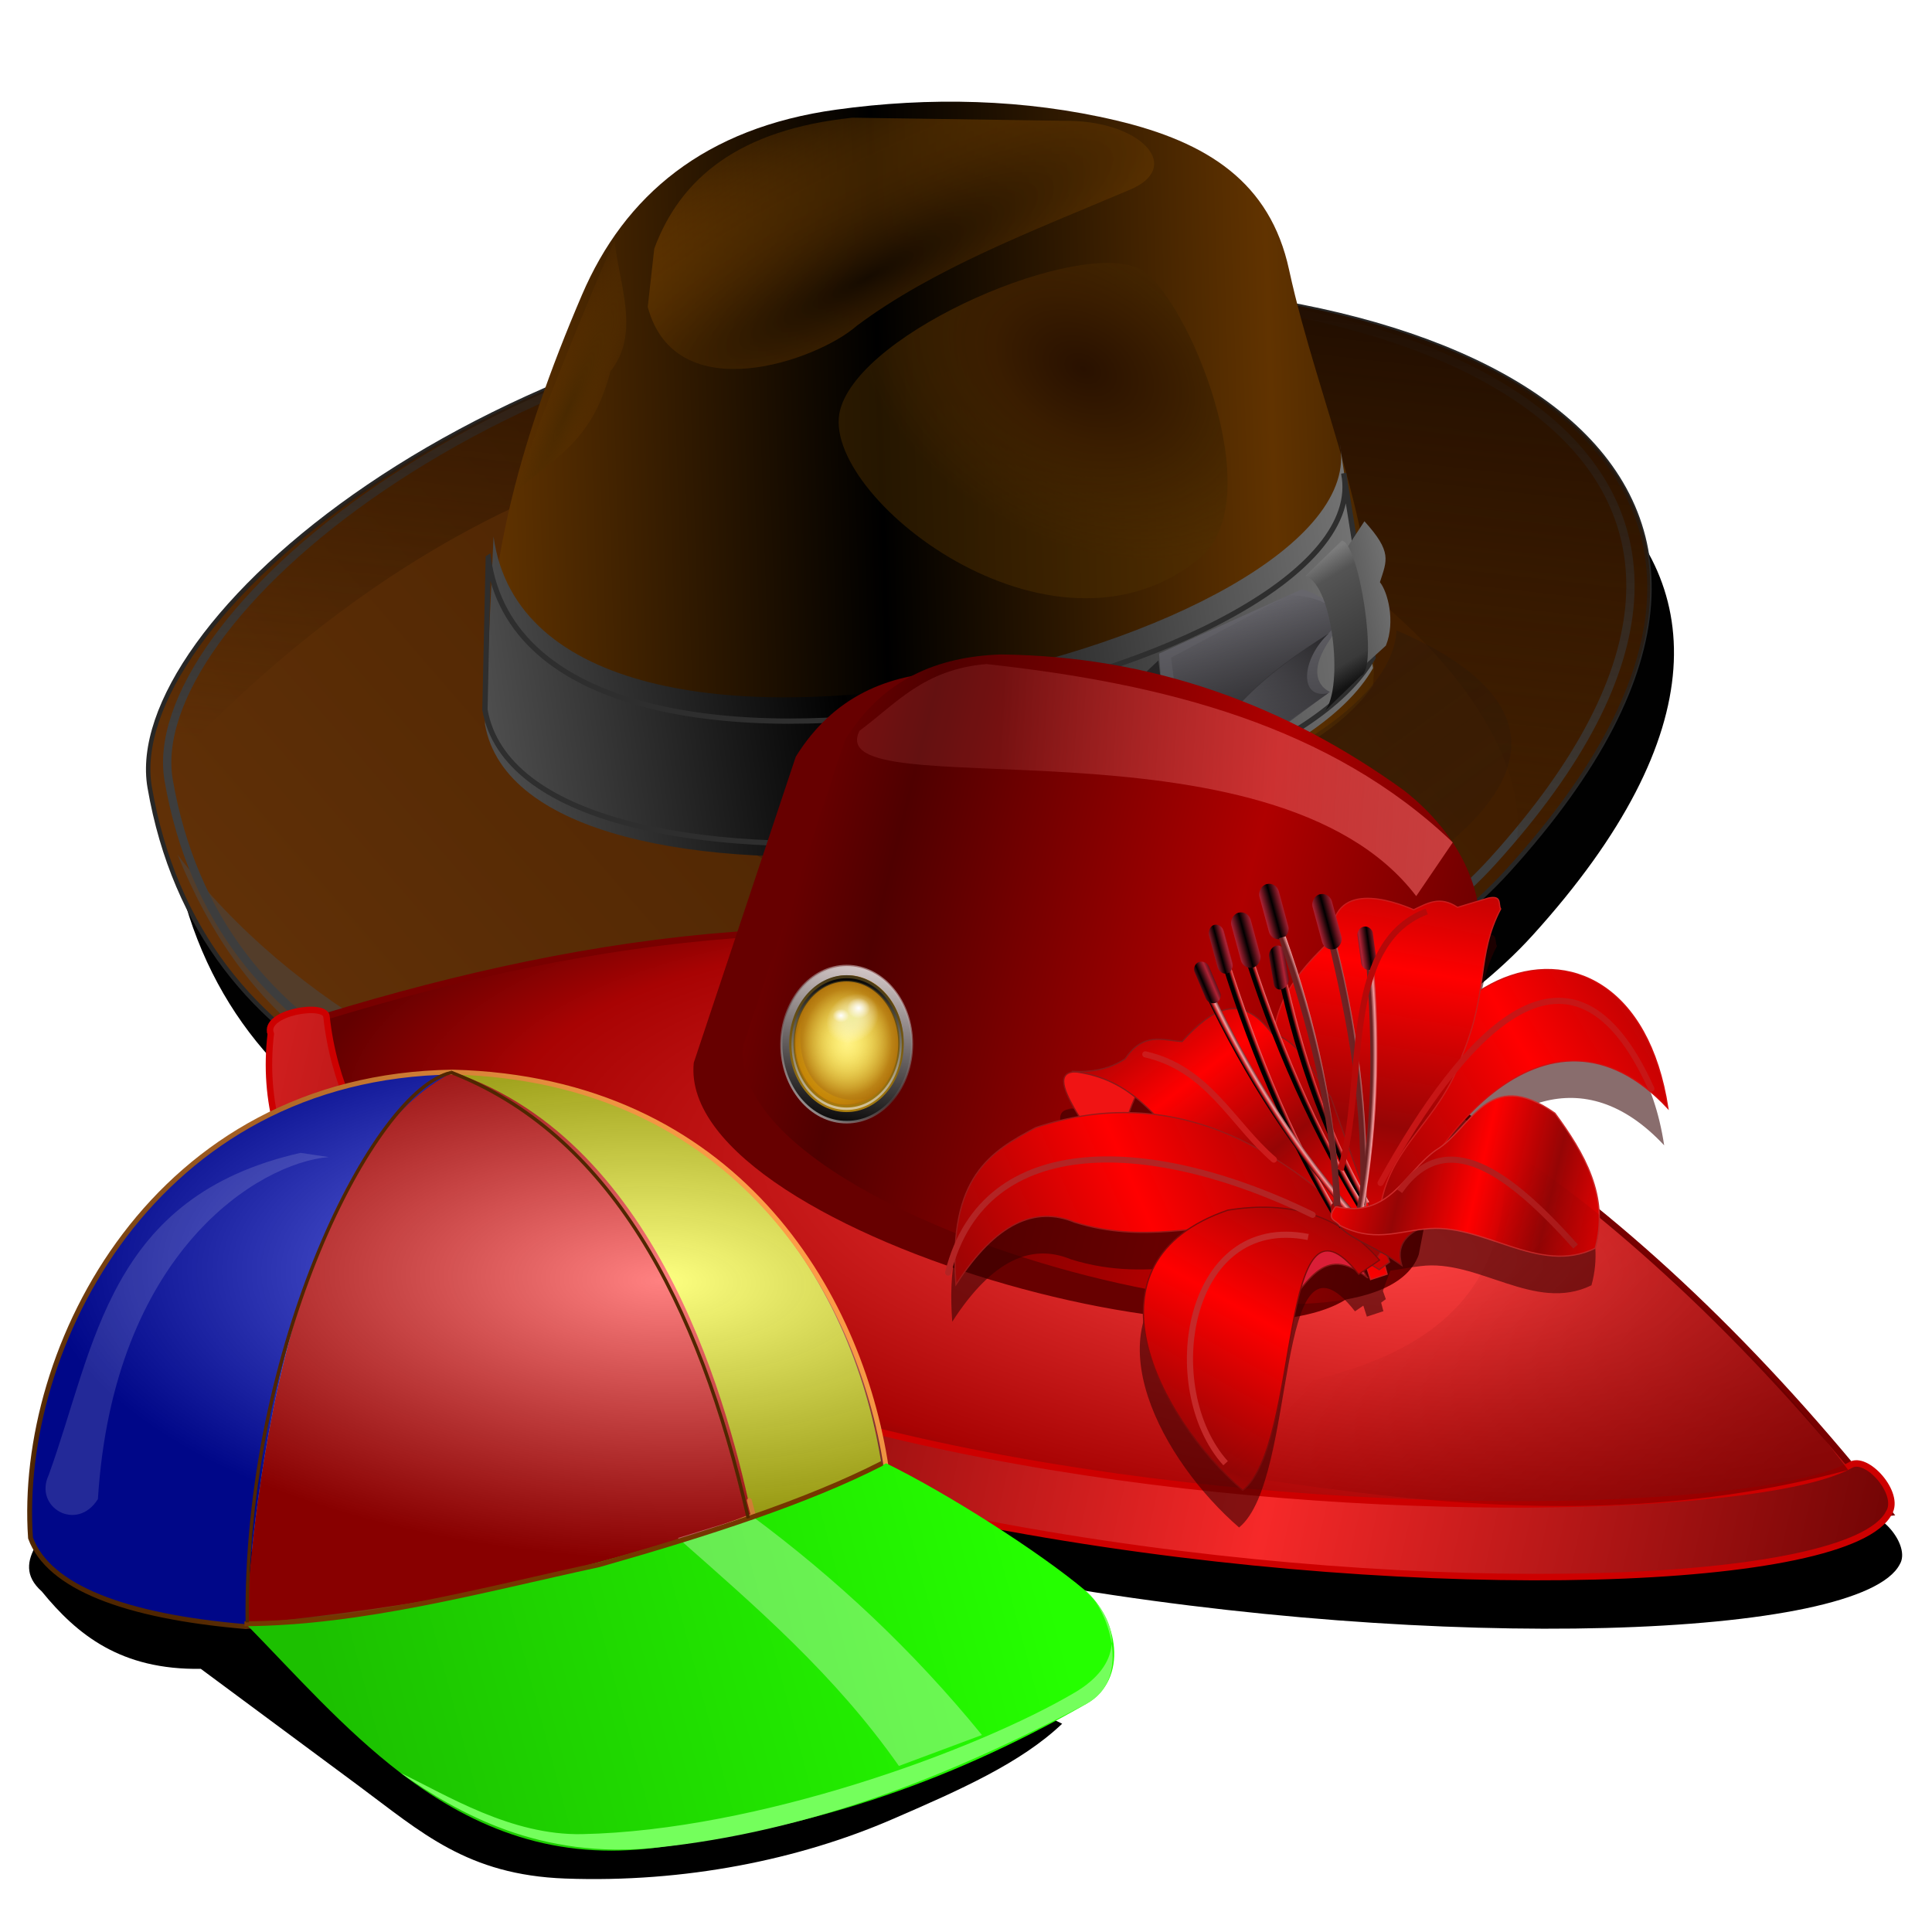 <?xml version="1.0" encoding="UTF-8" standalone="no"?>
<!-- Created with Inkscape (http://www.inkscape.org/) -->

<svg
   xmlns:dc="http://purl.org/dc/elements/1.1/"
   xmlns:cc="http://creativecommons.org/ns#"
   xmlns:rdf="http://www.w3.org/1999/02/22-rdf-syntax-ns#"
   xmlns:svg="http://www.w3.org/2000/svg"
   xmlns="http://www.w3.org/2000/svg"
   xmlns:xlink="http://www.w3.org/1999/xlink"
   xmlns:sodipodi="http://sodipodi.sourceforge.net/DTD/sodipodi-0.dtd"
   xmlns:inkscape="http://www.inkscape.org/namespaces/inkscape"
   width="255"
   height="255"
   viewBox="0 0 67.469 67.469"
   version="1.1"
   id="svg8"
   inkscape:version="0.92.5 (2060ec1f9f, 2020-04-08)"
   sodipodi:docname="xchat.svg">
  <defs
     id="defs2">
    <linearGradient
       inkscape:collect="always"
       id="linearGradient1197">
      <stop
         id="stop1193"
         stop-color="#630000"
         stop-opacity="0.559" />
      <stop
         offset="1"
         id="stop1195"
         stop-color="#630000"
         stop-opacity="0" />
    </linearGradient>
    <linearGradient
       inkscape:collect="always"
       id="linearGradient1102">
      <stop
         id="stop1098"
         stop-color="#f38686"
         stop-opacity="0.126" />
      <stop
         offset="1"
         id="stop1100"
         stop-color="#ee5d5d"
         stop-opacity="0.667" />
    </linearGradient>
    <linearGradient
       id="linearGradient839"
       inkscape:collect="always">
      <stop
         id="stop835"
         stop-color="#ff9e48"
         stop-opacity="1" />
      <stop
         id="stop837"
         offset="1"
         stop-color="#502600"
         stop-opacity="0.989" />
    </linearGradient>
    <linearGradient
       id="linearGradient933"
       inkscape:collect="always">
      <stop
         id="stop929"
         stop-color="#ffffff"
         stop-opacity="0.505" />
      <stop
         id="stop931"
         offset="1"
         stop-color="#000000"
         stop-opacity="0.467" />
    </linearGradient>
    <linearGradient
       id="linearGradient918"
       inkscape:collect="always">
      <stop
         id="stop914"
         stop-color="#25ff00"
         stop-opacity="1" />
      <stop
         id="stop916"
         offset="1"
         stop-color="#1cc000"
         stop-opacity="1" />
    </linearGradient>
    <linearGradient
       gradientTransform="matrix(0.273,0,0,0.273,-33.113,219.418)"
       gradientUnits="userSpaceOnUse"
       y2="226.26"
       x2="255.29"
       y1="187.76"
       x1="110.56"
       id="linearGradient920"
       xlink:href="#linearGradient918"
       inkscape:collect="always" />
    <radialGradient
       gradientUnits="userSpaceOnUse"
       gradientTransform="matrix(0.104,-0.003,0.001,0.047,-54.899,242.763)"
       r="333.42"
       fy="320.62"
       fx="701.69"
       cy="320.62"
       cx="701.69"
       id="radialGradient935"
       xlink:href="#linearGradient933"
       inkscape:collect="always" />
    <linearGradient
       gradientTransform="matrix(0.273,0,0,0.273,-14.386,217.126)"
       gradientUnits="userSpaceOnUse"
       y2="214.22"
       x2="217.84"
       y1="123.04"
       x1="98.41"
       id="linearGradient841"
       xlink:href="#linearGradient839"
       inkscape:collect="always" />
    <filter
       height="1.147"
       y="-0.074"
       width="1.048"
       x="-0.024"
       id="filter893"
       inkscape:collect="always"
       color-interpolation-filters="sRGB">
      <feGaussianBlur
         id="feGaussianBlur895"
         inkscape:collect="always"
         stdDeviation="2.109" />
    </filter>
    <linearGradient
       id="linearGradient4625"
       inkscape:collect="always">
      <stop
         id="stop4621"
         stop-color="#27170b"
         stop-opacity="0.433" />
      <stop
         id="stop4623"
         offset="1"
         stop-color="#27170b"
         stop-opacity="0.219" />
    </linearGradient>
    <linearGradient
       inkscape:collect="always"
       id="linearGradient903">
      <stop
         id="stop899"
         stop-color="#200d00"
         stop-opacity="1" />
      <stop
         offset="1"
         id="stop901"
         stop-color="#391b00"
         stop-opacity="0" />
    </linearGradient>
    <linearGradient
       id="linearGradient902"
       inkscape:collect="always">
      <stop
         stop-opacity="1"
         stop-color="#603007"
         id="stop898" />
      <stop
         stop-opacity="1"
         stop-color="#411e00"
         id="stop900"
         offset="1" />
    </linearGradient>
    <linearGradient
       id="linearGradient1194"
       inkscape:collect="always">
      <stop
         stop-opacity="1"
         stop-color="#565656"
         id="stop1190" />
      <stop
         stop-opacity="1"
         stop-color="#767676"
         id="stop1192"
         offset="1" />
    </linearGradient>
    <linearGradient
       id="linearGradient1180"
       inkscape:collect="always">
      <stop
         stop-opacity="1"
         stop-color="#7c7c7c"
         id="stop1176" />
      <stop
         stop-opacity="0.996"
         stop-color="#545454"
         offset="0.179"
         id="stop1184" />
      <stop
         stop-opacity="0.996"
         stop-color="#3a3a3a"
         id="stop1186"
         offset="0.828" />
      <stop
         stop-opacity="1"
         stop-color="#131313"
         id="stop1178"
         offset="1" />
    </linearGradient>
    <linearGradient
       id="linearGradient1170"
       inkscape:collect="always">
      <stop
         stop-opacity="0.217"
         stop-color="#000000"
         id="stop1166" />
      <stop
         stop-opacity="0.983"
         stop-color="#272628"
         id="stop1168"
         offset="1" />
    </linearGradient>
    <linearGradient
       id="linearGradient1160"
       inkscape:collect="always">
      <stop
         stop-opacity="1"
         stop-color="#2d2c2f"
         id="stop1156" />
      <stop
         stop-opacity="0"
         stop-color="#2d2c2f"
         id="stop1158"
         offset="1" />
    </linearGradient>
    <linearGradient
       id="linearGradient1150"
       inkscape:collect="always">
      <stop
         stop-opacity="1"
         stop-color="#2d2c2f"
         id="stop1146" />
      <stop
         stop-opacity="0"
         stop-color="#3c3b3f"
         id="stop1148"
         offset="1" />
    </linearGradient>
    <linearGradient
       id="linearGradient1140"
       inkscape:collect="always">
      <stop
         stop-opacity="1"
         stop-color="#67666c"
         id="stop1136" />
      <stop
         stop-opacity="1"
         stop-color="#3c3b3f"
         id="stop1138"
         offset="1" />
    </linearGradient>
    <linearGradient
       id="linearGradient1114"
       inkscape:collect="always">
      <stop
         stop-opacity="1"
         stop-color="#492900"
         id="stop1110" />
      <stop
         stop-opacity="0"
         stop-color="#693700"
         id="stop1112"
         offset="1" />
    </linearGradient>
    <linearGradient
       id="linearGradient1072"
       inkscape:collect="always">
      <stop
         stop-opacity="1"
         stop-color="#291100"
         id="stop1068" />
      <stop
         stop-opacity="1"
         stop-color="#3a1d00"
         offset="0.392"
         id="stop1076" />
      <stop
         stop-opacity="0.478"
         stop-color="#4e2e00"
         id="stop1070"
         offset="1" />
    </linearGradient>
    <linearGradient
       id="linearGradient1043"
       inkscape:collect="always">
      <stop
         stop-opacity="1"
         stop-color="#613300"
         id="stop1039" />
      <stop
         stop-opacity="1"
         stop-color="#000000"
         id="stop1041"
         offset="1" />
    </linearGradient>
    <linearGradient
       id="linearGradient1015"
       inkscape:collect="always">
      <stop
         stop-opacity="1"
         stop-color="#160b00"
         id="stop1011" />
      <stop
         stop-opacity="0.216"
         stop-color="#b26300"
         id="stop1013"
         offset="1" />
    </linearGradient>
    <linearGradient
       id="linearGradient981"
       inkscape:collect="always">
      <stop
         stop-opacity="1"
         stop-color="#000000"
         id="stop977" />
      <stop
         stop-opacity="1"
         stop-color="#747474"
         id="stop979"
         offset="1" />
    </linearGradient>
    <linearGradient
       id="linearGradient835"
       inkscape:collect="always">
      <stop
         stop-opacity="1"
         stop-color="#202020"
         id="stop831" />
      <stop
         stop-opacity="0"
         stop-color="#202020"
         id="stop833"
         offset="1" />
    </linearGradient>
    <linearGradient
       gradientTransform="translate(-710.127,-278.013)"
       gradientUnits="userSpaceOnUse"
       y2="400.99"
       x2="1209.82"
       y1="130.48"
       x1="1240.49"
       id="linearGradient837"
       xlink:href="#linearGradient903"
       inkscape:collect="always" />
    <filter
       color-interpolation-filters="sRGB"
       height="1.171"
       y="-0.086"
       width="1.067"
       x="-0.033"
       id="filter885"
       inkscape:collect="always">
      <feGaussianBlur
         id="feGaussianBlur887"
         inkscape:collect="always" />
    </filter>
    <clipPath
       id="clipPath889"
       clipPathUnits="userSpaceOnUse">
      <path
         stroke-miterlimit="4"
         stroke-width="2.1"
         stroke-linecap="butt"
         fill-opacity="1"
         stroke-linejoin="miter"
         stroke="none"
         filter="url(#filter885)"
         fill="url(#linearGradient893)"
         stroke-opacity="1"
         stroke-dasharray="none"
         sodipodi:nodetypes="ccsc"
         inkscape:connector-curvature="0"
         id="path891"
         d="M686.22 923.81C1000.52 573.3 1377.47 848.96 1329.29 963.04 1503.68 770.52 1306.84 675.36 1083.14 686.88 843.48 699.23 672.97 847.34 686.22 923.81" />
    </clipPath>
    <linearGradient
       y2="451.02"
       x2="1116.55"
       y1="111.23"
       x1="1141.62"
       gradientTransform="translate(-32.653,553.061)"
       gradientUnits="userSpaceOnUse"
       id="linearGradient893"
       xlink:href="#linearGradient835"
       inkscape:collect="always" />
    <filter
       color-interpolation-filters="sRGB"
       height="1.086"
       y="-0.043"
       width="1.033"
       x="-0.017"
       id="filter953"
       inkscape:collect="always">
      <feGaussianBlur
         id="feGaussianBlur955"
         inkscape:collect="always" />
    </filter>
    <filter
       color-interpolation-filters="sRGB"
       height="1.065"
       y="-0.033"
       width="1.038"
       x="-0.019"
       id="filter971"
       inkscape:collect="always">
      <feGaussianBlur
         id="feGaussianBlur973"
         inkscape:collect="always"
         stdDeviation="5.616" />
    </filter>
    <linearGradient
       gradientTransform="matrix(0.331,0,0,0.331,10.145,2.642)"
       spreadMethod="reflect"
       gradientUnits="userSpaceOnUse"
       y2="416.72"
       x2="576.02"
       y1="451.41"
       x1="327.05"
       id="linearGradient983"
       xlink:href="#linearGradient981"
       inkscape:collect="always" />
    <radialGradient
       gradientUnits="userSpaceOnUse"
       gradientTransform="matrix(2.412,-1.82,0.504,0.668,-2248.03,1689.563)"
       r="118.72"
       fy="82.18"
       fx="1060.12"
       cy="82.18"
       cx="1060.12"
       id="radialGradient1017"
       xlink:href="#linearGradient1015"
       inkscape:collect="always" />
    <filter
       color-interpolation-filters="sRGB"
       height="1.123"
       y="-0.062"
       width="1.084"
       x="-0.042"
       id="filter1035"
       inkscape:collect="always">
      <feGaussianBlur
         id="feGaussianBlur1037"
         inkscape:collect="always"
         stdDeviation="4.172" />
    </filter>
    <linearGradient
       gradientTransform="matrix(0.331,0,0,0.279,-228.859,58.968)"
       spreadMethod="reflect"
       gradientUnits="userSpaceOnUse"
       y2="180.39"
       x2="1064.34"
       y1="185.49"
       x1="878.87"
       id="linearGradient1045"
       xlink:href="#linearGradient1043"
       inkscape:collect="always" />
    <radialGradient
       gradientUnits="userSpaceOnUse"
       gradientTransform="matrix(1,0.856,-0.632,0.738,80.333,-636.633)"
       r="90.61"
       fy="156.13"
       fx="468.01"
       cy="156.13"
       cx="468.01"
       id="radialGradient1074"
       xlink:href="#linearGradient1072"
       inkscape:collect="always" />
    <filter
       color-interpolation-filters="sRGB"
       height="1.121"
       y="-0.061"
       width="1.119"
       x="-0.06"
       id="filter1102"
       inkscape:collect="always">
      <feGaussianBlur
         id="feGaussianBlur1104"
         inkscape:collect="always"
         stdDeviation="4.54" />
    </filter>
    <radialGradient
       gradientUnits="userSpaceOnUse"
       gradientTransform="matrix(0.758,0.246,-2.026,6.248,411.399,-1266.075)"
       r="25.26"
       fy="178.59"
       fx="207.46"
       cy="178.59"
       cx="207.46"
       id="radialGradient1116"
       xlink:href="#linearGradient1114"
       inkscape:collect="always" />
    <filter
       color-interpolation-filters="sRGB"
       height="1.03"
       y="-0.015"
       width="1.092"
       x="-0.046"
       id="filter1130"
       inkscape:collect="always">
      <feGaussianBlur
         id="feGaussianBlur1132"
         inkscape:collect="always"
         stdDeviation="0.966" />
    </filter>
    <linearGradient
       gradientTransform="matrix(0.331,0,0,0.331,6.068,32.481)"
       gradientUnits="userSpaceOnUse"
       y2="375.59"
       x2="538.78"
       y1="302.28"
       x1="529.78"
       id="linearGradient1142"
       xlink:href="#linearGradient1140"
       inkscape:collect="always" />
    <linearGradient
       gradientTransform="matrix(0.331,0,0,0.331,6.068,32.481)"
       gradientUnits="userSpaceOnUse"
       y2="309.57"
       x2="512.54"
       y1="358.83"
       x1="531.92"
       id="linearGradient1152"
       xlink:href="#linearGradient1150"
       inkscape:collect="always" />
    <linearGradient
       gradientTransform="matrix(0.331,0,0,0.331,6.068,32.481)"
       gradientUnits="userSpaceOnUse"
       y2="357.53"
       x2="536.02"
       y1="321.44"
       x1="563.27"
       id="linearGradient1162"
       xlink:href="#linearGradient1160"
       inkscape:collect="always" />
    <linearGradient
       gradientTransform="matrix(0.331,0,0,0.331,6.068,32.481)"
       gradientUnits="userSpaceOnUse"
       y2="352.75"
       x2="494.98"
       y1="357.77"
       x1="474.93"
       id="linearGradient1172"
       xlink:href="#linearGradient1170"
       inkscape:collect="always" />
    <linearGradient
       gradientTransform="matrix(0.331,0,0,0.331,6.068,32.481)"
       gradientUnits="userSpaceOnUse"
       y2="327.89"
       x2="598.63"
       y1="277.13"
       x1="568.53"
       id="linearGradient1182"
       xlink:href="#linearGradient1180"
       inkscape:collect="always" />
    <linearGradient
       gradientTransform="matrix(0.331,0,0,0.331,6.068,32.481)"
       gradientUnits="userSpaceOnUse"
       y2="302.25"
       x2="602.65"
       y1="307.84"
       x1="575.13"
       id="linearGradient1196"
       xlink:href="#linearGradient1194"
       inkscape:collect="always" />
    <linearGradient
       gradientUnits="userSpaceOnUse"
       y2="106.4"
       x2="165.15"
       y1="208.86"
       x1="46.87"
       id="linearGradient904"
       xlink:href="#linearGradient902"
       inkscape:collect="always" />
    <filter
       color-interpolation-filters="sRGB"
       height="1.065"
       y="-0.032"
       width="1.038"
       x="-0.019"
       id="filter917"
       inkscape:collect="always">
      <feGaussianBlur
         id="feGaussianBlur919"
         inkscape:collect="always" />
    </filter>
    <linearGradient
       gradientUnits="userSpaceOnUse"
       y2="214.27"
       x2="240.93"
       y1="53.58"
       x1="237.89"
       id="linearGradient4627"
       xlink:href="#linearGradient4625"
       inkscape:collect="always" />
    <filter
       height="1.078"
       y="-0.039"
       width="1.035"
       x="-0.017"
       id="filter4641"
       inkscape:collect="always"
       color-interpolation-filters="sRGB">
      <feGaussianBlur
         id="feGaussianBlur4643"
         inkscape:collect="always" />
    </filter>
    <linearGradient
       id="linearGradient905"
       inkscape:collect="always">
      <stop
         id="stop901-7"
         stop-color="#ff4343"
         stop-opacity="1" />
      <stop
         stop-opacity="1"
         stop-color="#a80303"
         id="stop1188"
         offset="0.817" />
      <stop
         id="stop903"
         offset="1"
         stop-color="#630000"
         stop-opacity="1" />
    </linearGradient>
    <linearGradient
       id="linearGradient897"
       inkscape:collect="always">
      <stop
         id="stop893"
         stop-color="#f62929"
         stop-opacity="1" />
      <stop
         id="stop895"
         offset="1"
         stop-color="#710404"
         stop-opacity="1" />
    </linearGradient>
    <linearGradient
       id="linearGradient887"
       inkscape:collect="always">
      <stop
         id="stop883"
         stop-color="#af0000"
         stop-opacity="1" />
      <stop
         id="stop885"
         offset="1"
         stop-color="#4f0000"
         stop-opacity="1" />
    </linearGradient>
    <linearGradient
       gradientTransform="matrix(-1.131,0,0,1.131,17.467,-28.619)"
       spreadMethod="reflect"
       gradientUnits="userSpaceOnUse"
       y2="256.79"
       x2="-11.62"
       y1="259.43"
       x1="-22.09"
       id="linearGradient889"
       xlink:href="#linearGradient887"
       inkscape:collect="always" />
    <linearGradient
       gradientTransform="matrix(-0.854,0,0,0.854,73.849,43.598)"
       spreadMethod="reflect"
       gradientUnits="userSpaceOnUse"
       y2="262.52"
       x2="57.04"
       y1="267.99"
       x1="32.2"
       id="linearGradient899"
       xlink:href="#linearGradient897"
       inkscape:collect="always" />
    <radialGradient
       spreadMethod="pad"
       gradientUnits="userSpaceOnUse"
       gradientTransform="matrix(-1.092,-0.157,-0.052,0.365,95.934,174.119)"
       r="33.1"
       fy="283.63"
       fx="31.12"
       cy="283.63"
       cx="31.12"
       id="radialGradient907"
       xlink:href="#linearGradient905"
       inkscape:collect="always" />
    <linearGradient
       id="linearGradient1708">
      <stop
         id="stop1704"
         stop-color="#ff0000"
         stop-opacity="1" />
      <stop
         offset="1"
         id="stop1706"
         stop-color="#950505"
         stop-opacity="1" />
    </linearGradient>
    <clipPath
       clipPathUnits="userSpaceOnUse"
       id="clipPath2059">
      <path
         d="m -10.1,231.685 c 3.559,2.506 4.832,-0.585 2.965,-3.064 -3.182,-4.225 -6.444,-9.84 -12.355,-15.913 -2.595,-2.669 -11.861,-7.808 -11.861,-7.808 0,0 -0.115,-2.188 -0.099,-3.064 0.011,-0.582 -0.566,-0.564 -0.89,-0.297 -0.782,0.645 -2.471,2.57 -2.471,2.57 l -1.68,-0.099 -1.087,-1.581 c -0.297,-0.411 -0.636,-0.346 -0.89,0 -0.545,1.85 -0.879,3.885 -3.459,3.954 l 4.448,3.954 c 7.766,1.553 15.579,5.585 20.262,14.332 0,0 4.526,5.194 7.116,7.018 z"
         id="path2061"
         sodipodi:nodetypes="csscsscccccccs"
         inkscape:connector-curvature="0"
         stroke-dasharray="none"
         stroke-opacity="1"
         fill="#ffffff"
         fill-rule="evenodd"
         stroke="none"
         stroke-linejoin="miter"
         fill-opacity="1"
         stroke-linecap="butt"
         stroke-width="0.048"
         stroke-miterlimit="4" />
    </clipPath>
    <clipPath
       id="clipPath2059-5"
       clipPathUnits="userSpaceOnUse">
      <path
         stroke-miterlimit="4"
         stroke-width="0.048"
         stroke-linecap="butt"
         fill-opacity="1"
         stroke-linejoin="miter"
         stroke="none"
         fill-rule="evenodd"
         fill="#ffffff"
         stroke-opacity="1"
         stroke-dasharray="none"
         inkscape:connector-curvature="0"
         sodipodi:nodetypes="csscsscccccccs"
         id="path2061-3"
         d="m -10.1,231.685 c 3.559,2.506 4.832,-0.585 2.965,-3.064 -3.182,-4.225 -6.444,-9.84 -12.355,-15.913 -2.595,-2.669 -11.861,-7.808 -11.861,-7.808 0,0 -0.115,-2.188 -0.099,-3.064 0.011,-0.582 -0.566,-0.564 -0.89,-0.297 -0.782,0.645 -2.471,2.57 -2.471,2.57 l -1.68,-0.099 -1.087,-1.581 c -0.297,-0.411 -0.636,-0.346 -0.89,0 -0.545,1.85 -0.879,3.885 -3.459,3.954 l 4.448,3.954 c 7.766,1.553 15.579,5.585 20.262,14.332 0,0 4.526,5.194 7.116,7.018 z" />
    </clipPath>
    <clipPath
       id="clipPath">
      <path
         fill-opacity="0.95"
         stroke="none"
         fill="#1b1b1b"
         sodipodi:nodetypes="csssscc"
         inkscape:connector-curvature="0"
         id="rect5264"
         d="m -515.73,435.564 v 5.838 c 0,9.743 -7.844,17.587 -17.587,17.587 h -135.051 c -9.743,0 -17.587,-7.844 -17.587,-17.587 v -5.838 z" />
    </clipPath>
    <clipPath
       clipPathUnits="userSpaceOnUse"
       id="clipPath2059-7">
      <path
         d="m -10.1,231.685 c 3.559,2.506 4.832,-0.585 2.965,-3.064 -3.182,-4.225 -6.444,-9.84 -12.355,-15.913 -2.595,-2.669 -11.861,-7.808 -11.861,-7.808 0,0 -0.115,-2.188 -0.099,-3.064 0.011,-0.582 -0.566,-0.564 -0.89,-0.297 -0.782,0.645 -2.471,2.57 -2.471,2.57 l -1.68,-0.099 -1.087,-1.581 c -0.297,-0.411 -0.636,-0.346 -0.89,0 -0.545,1.85 -0.879,3.885 -3.459,3.954 l 4.448,3.954 c 7.766,1.553 15.579,5.585 20.262,14.332 0,0 4.526,5.194 7.116,7.018 z"
         id="path2061-5"
         sodipodi:nodetypes="csscsscccccccs"
         inkscape:connector-curvature="0"
         stroke-dasharray="none"
         stroke-opacity="1"
         fill="#ffffff"
         fill-rule="evenodd"
         stroke="none"
         stroke-linejoin="miter"
         fill-opacity="1"
         stroke-linecap="butt"
         stroke-width="0.048"
         stroke-miterlimit="4" />
    </clipPath>
    <clipPath
       clipPathUnits="userSpaceOnUse"
       id="clipPath1162">
      <path
         stroke-miterlimit="4"
         stroke-width="0.071"
         stroke-linecap="round"
         fill-opacity="0.347"
         stroke-linejoin="round"
         stroke="none"
         fill="#000000"
         stroke-opacity="1"
         stroke-dasharray="none"
         inkscape:connector-curvature="0"
         d="m -65.65,239.846 c -9.358,0 -16.952,7.594 -16.952,16.952 0,9.358 7.594,16.941 16.952,16.941 0.292,0 0.579,-0.008 0.868,-0.022 2.123,-0.108 4.148,-0.606 5.995,-1.424 l 2.67,3.971 c -0.226,0.495 -0.245,0.964 -0.011,1.313 l 15.673,23.326 c 0.495,0.737 1.944,0.632 3.248,-0.245 1.304,-0.876 1.964,-2.177 1.468,-2.914 L -51.423,274.417 c -0.233,-0.347 -0.683,-0.499 -1.224,-0.478 l -2.558,-3.804 c 3.96,-3.1 6.507,-7.92 6.507,-13.337 0,-9.358 -7.594,-16.952 -16.952,-16.952 z m 0,2.581 c 7.929,0 14.371,6.442 14.371,14.371 0,7.929 -6.442,14.36 -14.371,14.36 -7.929,0 -14.349,-6.431 -14.349,-14.36 0,-0.248 -0.001,-0.489 0.011,-0.734 0.384,-7.586 6.657,-13.637 14.338,-13.637 z"
         id="path1164-5" />
    </clipPath>
    <linearGradient
       id="linearGradient3811">
      <stop
         id="stop3813"
         stop-color="#cf2225"
         stop-opacity="1" />
      <stop
         offset="0.063"
         id="stop3825"
         stop-color="#cf2225"
         stop-opacity="0.937" />
      <stop
         offset="0.909"
         id="stop3823"
         stop-color="#6a2223"
         stop-opacity="1" />
      <stop
         offset="0.946"
         id="stop3821"
         stop-color="#f19fa0"
         stop-opacity="1" />
      <stop
         offset="0.972"
         id="stop3819"
         stop-color="#cf2225"
         stop-opacity="1" />
      <stop
         id="stop3815"
         offset="1"
         stop-color="#000000"
         stop-opacity="1" />
    </linearGradient>
    <linearGradient
       id="linearGradient3778">
      <stop
         id="stop3780"
         stop-color="#b12336"
         stop-opacity="1" />
      <stop
         id="stop3782"
         offset="1"
         stop-color="#000000"
         stop-opacity="1" />
    </linearGradient>
    <linearGradient
       y2="126.6"
       x2="458.14"
       y1="126.6"
       x1="449.55"
       spreadMethod="reflect"
       gradientTransform="matrix(0.773,0,0,0.887,146.251,31.149)"
       gradientUnits="userSpaceOnUse"
       id="linearGradient3863"
       xlink:href="#linearGradient3778"
       inkscape:collect="always" />
    <filter
       color-interpolation-filters="sRGB"
       id="filter3891"
       inkscape:collect="always">
      <feGaussianBlur
         id="feGaussianBlur3893"
         stdDeviation="1.964"
         inkscape:collect="always" />
    </filter>
    <filter
       color-interpolation-filters="sRGB"
       id="filter3899"
       inkscape:collect="always">
      <feGaussianBlur
         id="feGaussianBlur3901"
         stdDeviation="1.468"
         inkscape:collect="always" />
    </filter>
    <filter
       color-interpolation-filters="sRGB"
       id="filter3915"
       inkscape:collect="always">
      <feGaussianBlur
         id="feGaussianBlur3917"
         stdDeviation="1.416"
         inkscape:collect="always" />
    </filter>
    <filter
       color-interpolation-filters="sRGB"
       id="filter3931"
       inkscape:collect="always">
      <feGaussianBlur
         id="feGaussianBlur3933"
         stdDeviation="2.309"
         inkscape:collect="always" />
    </filter>
    <filter
       color-interpolation-filters="sRGB"
       id="filter3943"
       inkscape:collect="always">
      <feGaussianBlur
         id="feGaussianBlur3945"
         inkscape:collect="always" />
    </filter>
    <filter
       color-interpolation-filters="sRGB"
       id="filter3963"
       inkscape:collect="always">
      <feGaussianBlur
         id="feGaussianBlur3965"
         inkscape:collect="always" />
    </filter>
    <linearGradient
       y2="301.53"
       x2="1209.6"
       y1="256.58"
       x1="1044.51"
       gradientUnits="userSpaceOnUse"
       id="linearGradient4061"
       xlink:href="#linearGradient1708"
       inkscape:collect="always"
       gradientTransform="matrix(0.048,0.013,-0.013,0.048,-61.515,225.286)"
       spreadMethod="reflect" />
    <linearGradient
       y2="303.18"
       x2="1565.44"
       y1="277.61"
       x1="1396.05"
       gradientUnits="userSpaceOnUse"
       id="linearGradient4063"
       xlink:href="#linearGradient1708"
       inkscape:collect="always"
       gradientTransform="matrix(0.048,0.013,-0.013,0.048,-62.363,225.248)"
       spreadMethod="reflect" />
    <linearGradient
       y2="472.7"
       x2="1431.47"
       y1="388.05"
       x1="1347.94"
       gradientUnits="userSpaceOnUse"
       id="linearGradient4065"
       xlink:href="#linearGradient1708"
       inkscape:collect="always"
       gradientTransform="matrix(0.048,0.013,-0.013,0.048,-62.363,225.248)"
       spreadMethod="reflect" />
    <radialGradient
       r="34.836"
       fy="355.12"
       fx="-346.23"
       cy="355.12"
       cx="-346.23"
       gradientTransform="matrix(0.089,0.041,-0.107,0.312,59.527,154.538)"
       gradientUnits="userSpaceOnUse"
       id="radialGradient4067"
       xlink:href="#linearGradient3811"
       inkscape:collect="always" />
    <linearGradient
       y2="126.6"
       x2="458.14"
       y1="126.6"
       x1="449.55"
       spreadMethod="reflect"
       gradientTransform="matrix(0.049,0,0,0.049,37.167,232.087)"
       gradientUnits="userSpaceOnUse"
       id="linearGradient4071"
       xlink:href="#linearGradient3778"
       inkscape:collect="always" />
    <linearGradient
       y2="126.6"
       x2="458.14"
       y1="126.6"
       x1="449.55"
       spreadMethod="reflect"
       gradientTransform="matrix(0.049,0,0,0.049,35.203,233.05)"
       gradientUnits="userSpaceOnUse"
       id="linearGradient4077"
       xlink:href="#linearGradient3778"
       inkscape:collect="always" />
    <linearGradient
       y2="126.6"
       x2="458.14"
       y1="126.6"
       x1="449.55"
       spreadMethod="reflect"
       gradientTransform="matrix(0.049,0,0,0.049,38.575,232.902)"
       gradientUnits="userSpaceOnUse"
       id="linearGradient4079"
       xlink:href="#linearGradient3778"
       inkscape:collect="always" />
    <radialGradient
       r="34.836"
       fy="355.12"
       fx="-346.23"
       cy="355.12"
       cx="-346.23"
       gradientTransform="matrix(0.089,0.032,-0.152,0.36,77.18,134.814)"
       gradientUnits="userSpaceOnUse"
       id="radialGradient4081"
       xlink:href="#linearGradient3811"
       inkscape:collect="always" />
    <radialGradient
       r="34.836"
       fy="355.12"
       fx="-346.23"
       cy="355.12"
       cx="-346.23"
       gradientTransform="matrix(-0.094,-0.009,0.006,0.342,-40.341,127.843)"
       gradientUnits="userSpaceOnUse"
       id="radialGradient4085"
       xlink:href="#linearGradient3811"
       inkscape:collect="always" />
    <radialGradient
       r="34.836"
       fy="355.12"
       fx="-346.23"
       cy="355.12"
       cx="-346.23"
       gradientTransform="matrix(1.906,0.165,-1.058,7.827,1462.408,-2470.191)"
       gradientUnits="userSpaceOnUse"
       id="radialGradient4089"
       xlink:href="#linearGradient3811"
       inkscape:collect="always" />
    <linearGradient
       y2="334.58"
       x2="1185.17"
       y1="363.05"
       x1="1132.1"
       gradientUnits="userSpaceOnUse"
       id="linearGradient4093"
       xlink:href="#linearGradient1708"
       inkscape:collect="always"
       gradientTransform="matrix(0.048,0.013,-0.013,0.048,-62.363,225.248)"
       spreadMethod="reflect" />
    <linearGradient
       inkscape:collect="always"
       xlink:href="#linearGradient3778"
       id="linearGradient1298"
       gradientUnits="userSpaceOnUse"
       gradientTransform="matrix(0.039,0,0,0.038,20.071,233.134)"
       x1="449.55"
       y1="126.6"
       x2="458.14"
       y2="126.6"
       spreadMethod="reflect" />
    <linearGradient
       inkscape:collect="always"
       xlink:href="#linearGradient3778"
       id="linearGradient1300"
       gradientUnits="userSpaceOnUse"
       gradientTransform="matrix(0.038,0,0,0.044,44.75,233.703)"
       x1="449.55"
       y1="126.6"
       x2="458.14"
       y2="126.6"
       spreadMethod="reflect" />
    <linearGradient
       inkscape:collect="always"
       xlink:href="#linearGradient3778"
       id="linearGradient1302"
       gradientUnits="userSpaceOnUse"
       gradientTransform="matrix(0.038,0,0,0.038,-42.114,240.426)"
       x1="449.55"
       y1="126.6"
       x2="458.14"
       y2="126.6"
       spreadMethod="reflect" />
    <linearGradient
       gradientTransform="matrix(0.479,0.129,-0.129,0.479,11.281,126.844)"
       inkscape:collect="always"
       xlink:href="#linearGradient1708"
       id="linearGradient1617"
       x1="39.38"
       y1="250.4"
       x2="36.12"
       y2="258.29"
       gradientUnits="userSpaceOnUse"
       spreadMethod="reflect" />
    <linearGradient
       gradientTransform="matrix(0.479,0.129,-0.129,0.479,11.281,126.844)"
       inkscape:collect="always"
       xlink:href="#linearGradient1708"
       id="linearGradient1625"
       x1="23.659"
       y1="246.24"
       x2="29.08"
       y2="257.91"
       gradientUnits="userSpaceOnUse"
       spreadMethod="reflect" />
    <radialGradient
       inkscape:collect="always"
       xlink:href="#linearGradient3811"
       id="radialGradient1690"
       gradientUnits="userSpaceOnUse"
       gradientTransform="matrix(-0.091,-0.022,-0.045,0.339,-20.644,124.223)"
       cx="-346.23"
       cy="355.12"
       fx="-346.23"
       fy="355.12"
       r="34.836" />
    <radialGradient
       inkscape:collect="always"
       xlink:href="#linearGradient3811"
       id="radialGradient1698"
       gradientUnits="userSpaceOnUse"
       gradientTransform="matrix(0.089,0.032,-0.152,0.36,76.425,134.038)"
       cx="-346.23"
       cy="355.12"
       fx="-346.23"
       fy="355.12"
       r="34.836" />
    <radialGradient
       inkscape:collect="always"
       xlink:href="#linearGradient3811"
       id="radialGradient1702"
       gradientUnits="userSpaceOnUse"
       gradientTransform="matrix(-0.089,-0.03,-0.073,0.335,-8.64,123.622)"
       cx="-346.23"
       cy="355.12"
       fx="-346.23"
       fy="355.12"
       r="34.836" />
    <linearGradient
       id="linearGradient2869"
       inkscape:collect="always">
      <stop
         id="stop2871"
         stop-color="white"
         stop-opacity="1" />
      <stop
         id="stop2873"
         offset="1"
         stop-color="#e1cece"
         stop-opacity="0" />
    </linearGradient>
    <linearGradient
       inkscape:collect="always"
       id="linearGradient2859">
      <stop
         id="stop2861"
         stop-color="black"
         stop-opacity="1" />
      <stop
         offset="1"
         id="stop2863"
         stop-color="#d5c9c9"
         stop-opacity="1" />
    </linearGradient>
    <linearGradient
       inkscape:collect="always"
       id="linearGradient2851">
      <stop
         id="stop2853"
         stop-color="black"
         stop-opacity="1" />
      <stop
         offset="1"
         id="stop2855"
         stop-color="#e1cece"
         stop-opacity="1" />
    </linearGradient>
    <linearGradient
       inkscape:collect="always"
       id="linearGradient2837">
      <stop
         id="stop2839"
         stop-color="white"
         stop-opacity="1" />
      <stop
         offset="1"
         id="stop2841"
         stop-color="white"
         stop-opacity="0" />
    </linearGradient>
    <linearGradient
       inkscape:collect="always"
       id="linearGradient2827">
      <stop
         id="stop2829"
         stop-color="#f0ed9d"
         stop-opacity="1" />
      <stop
         offset="1"
         id="stop2831"
         stop-color="white"
         stop-opacity="0" />
    </linearGradient>
    <linearGradient
       inkscape:collect="always"
       id="linearGradient2817">
      <stop
         id="stop2819"
         stop-color="#edaa00"
         stop-opacity="0" />
      <stop
         offset="1"
         id="stop2821"
         stop-color="#edab00"
         stop-opacity="0.397" />
    </linearGradient>
    <linearGradient
       inkscape:collect="always"
       id="linearGradient2807">
      <stop
         id="stop2809"
         stop-color="white"
         stop-opacity="0.573" />
      <stop
         offset="1"
         id="stop2811"
         stop-color="black"
         stop-opacity="1" />
    </linearGradient>
    <linearGradient
       id="linearGradient2799"
       inkscape:collect="always">
      <stop
         id="stop2801"
         stop-color="#fff287"
         stop-opacity="1" />
      <stop
         id="stop2803"
         offset="1"
         stop-color="#f9ec63"
         stop-opacity="0" />
    </linearGradient>
    <linearGradient
       inkscape:collect="always"
       id="linearGradient2785">
      <stop
         id="stop2787"
         stop-color="#ffed5e"
         stop-opacity="1" />
      <stop
         offset="1"
         id="stop2789"
         stop-color="#a66300"
         stop-opacity="1" />
    </linearGradient>
    <linearGradient
       inkscape:collect="always"
       id="linearGradient2775">
      <stop
         id="stop2777"
         stop-color="#ad800e"
         stop-opacity="1" />
      <stop
         offset="1"
         id="stop2779"
         stop-color="#433617"
         stop-opacity="1" />
    </linearGradient>
    <linearGradient
       inkscape:collect="always"
       xlink:href="#linearGradient2775"
       id="linearGradient2781"
       x1="67.55"
       y1="123.96"
       x2="62.54"
       y2="6.222"
       gradientUnits="userSpaceOnUse" />
    <linearGradient
       inkscape:collect="always"
       xlink:href="#linearGradient2807"
       id="linearGradient2813"
       x1="68.2"
       y1="123.07"
       x2="66.931"
       y2="6.02"
       gradientUnits="userSpaceOnUse"
       spreadMethod="pad" />
    <linearGradient
       inkscape:collect="always"
       xlink:href="#linearGradient2817"
       id="linearGradient2823"
       x1="-61.802"
       y1="74.5"
       x2="-36.798"
       y2="100.86"
       gradientUnits="userSpaceOnUse"
       gradientTransform="translate(135.572,5.13)" />
    <linearGradient
       inkscape:collect="always"
       xlink:href="#linearGradient2851"
       id="linearGradient2857"
       x1="90.63"
       y1="125.58"
       x2="36.15"
       y2="1.198"
       gradientUnits="userSpaceOnUse" />
    <linearGradient
       inkscape:collect="always"
       xlink:href="#linearGradient2859"
       id="linearGradient2865"
       x1="71.55"
       y1="130.81"
       x2="51.809"
       y2="1.198"
       gradientUnits="userSpaceOnUse" />
    <linearGradient
       inkscape:collect="always"
       xlink:href="#linearGradient2869"
       id="linearGradient2875"
       gradientUnits="userSpaceOnUse"
       x1="97.3"
       y1="120.36"
       x2="63.39"
       y2="75.2" />
    <radialGradient
       inkscape:collect="always"
       xlink:href="#linearGradient2785"
       id="radialGradient2893"
       gradientUnits="userSpaceOnUse"
       cx="66.809"
       cy="63.39"
       fx="66.809"
       fy="63.39"
       r="56.6" />
    <radialGradient
       inkscape:collect="always"
       xlink:href="#linearGradient2799"
       id="radialGradient2897"
       gradientUnits="userSpaceOnUse"
       gradientTransform="matrix(0.766,-0.044,0.044,0.766,12.81,17.755)"
       cx="66.809"
       cy="63.39"
       fx="66.809"
       fy="63.39"
       r="56.6" />
    <radialGradient
       inkscape:collect="always"
       xlink:href="#linearGradient2827"
       id="radialGradient2903"
       gradientUnits="userSpaceOnUse"
       gradientTransform="matrix(0.919,0.032,-0.024,0.688,6.241,11.887)"
       cx="64.12"
       cy="44.58"
       fx="64.12"
       fy="44.58"
       r="28.21" />
    <radialGradient
       inkscape:collect="always"
       xlink:href="#linearGradient2837"
       id="radialGradient2905"
       gradientUnits="userSpaceOnUse"
       gradientTransform="matrix(1,0,0,0.879,0,4.702)"
       cx="56.18"
       cy="38.962"
       fx="56.18"
       fy="38.962"
       r="7.084" />
    <radialGradient
       inkscape:collect="always"
       xlink:href="#linearGradient2837"
       id="radialGradient2907"
       gradientUnits="userSpaceOnUse"
       gradientTransform="matrix(1,0,0,0.879,0,4.702)"
       cx="56.18"
       cy="38.962"
       fx="56.18"
       fy="38.962"
       r="7.084" />
    <linearGradient
       inkscape:collect="always"
       xlink:href="#linearGradient1102"
       id="linearGradient1104"
       x1="-33.993"
       y1="251.72"
       x2="-17.914"
       y2="252.62"
       gradientUnits="userSpaceOnUse"
       gradientTransform="translate(68.82,4.203)" />
    <filter
       inkscape:collect="always"
       id="filter1184"
       x="-0.05"
       width="1.1"
       y="-0.128"
       height="1.257"
       color-interpolation-filters="sRGB">
      <feGaussianBlur
         inkscape:collect="always"
         stdDeviation="0.434"
         id="feGaussianBlur1186" />
    </filter>
    <linearGradient
       inkscape:collect="always"
       xlink:href="#linearGradient1197"
       id="linearGradient1199"
       x1="-7.655"
       y1="277.99"
       x2="-17.787"
       y2="267.86"
       gradientUnits="userSpaceOnUse"
       gradientTransform="translate(68.82,4.203)" />
    <filter
       inkscape:collect="always"
       style="color-interpolation-filters:sRGB"
       id="filter1339"
       x="-0.016"
       width="1.032"
       y="-0.046"
       height="1.093">
      <feGaussianBlur
         inkscape:collect="always"
         stdDeviation="0.382"
         id="feGaussianBlur1341" />
    </filter>
    <filter
       inkscape:collect="always"
       style="color-interpolation-filters:sRGB"
       id="filter1166"
       x="-0.023"
       width="1.045"
       y="-0.026"
       height="1.051">
      <feGaussianBlur
         inkscape:collect="always"
         stdDeviation="0.242"
         id="feGaussianBlur1168" />
    </filter>
    <filter
       inkscape:collect="always"
       style="color-interpolation-filters:sRGB"
       id="filter1126"
       x="-0.022"
       width="1.044"
       y="-0.026"
       height="1.053">
      <feGaussianBlur
         inkscape:collect="always"
         stdDeviation="0.265"
         id="feGaussianBlur1128" />
    </filter>
  </defs>
  <sodipodi:namedview
     id="base"
     pagecolor="#ff0000"
     bordercolor="#666666"
     borderopacity="1.0"
     inkscape:pageopacity="0"
     inkscape:pageshadow="2"
     inkscape:zoom="3.5254902"
     inkscape:cx="127.5"
     inkscape:cy="127.5"
     inkscape:document-units="mm"
     inkscape:current-layer="layer1"
     showgrid="false"
     units="px"
     inkscape:snap-to-guides="false"
     inkscape:snap-grids="false"
     inkscape:snap-others="false"
     inkscape:object-nodes="false"
     inkscape:snap-nodes="false"
     inkscape:snap-global="false"
     inkscape:window-width="1920"
     inkscape:window-height="1056"
     inkscape:window-x="0"
     inkscape:window-y="0"
     inkscape:window-maximized="1" />
  <g
     inkscape:label="Layer 1"
     inkscape:groupmode="layer"
     id="layer1"
     transform="translate(0,-229.531)">
    <path
       style="fill:#000000;fill-opacity:1;stroke:none;stroke-width:0.226;stroke-linecap:butt;stroke-linejoin:miter;stroke-miterlimit:4;stroke-dasharray:none;stroke-opacity:1;filter:url(#filter1339)"
       d="m 66.343,284.16 c 0.409,-0.673 -0.786,-2.015 -1.35,-1.662 -5.352,3.017 -51.246,2.365 -53.214,-15.648 0,-0.53 -2.242,-0.159 -1.948,0.587 -2.21,18.848 53.824,21.903 56.512,16.723 z"
       id="path1111"
       inkscape:connector-curvature="0"
       sodipodi:nodetypes="ccccc"
       stroke-miterlimit="4" />
    <g
       id="g1365"
       transform="matrix(0.223,0,0,0.223,3.23,221.037)">
      <path
         stroke-miterlimit="4"
         transform="matrix(0.331,0,0,0.331,6.068,130.736)"
         d="M 19.968,123.34 C 66.786,393.71 534.64,304.33 663.04,162.57 837.43,-29.944 640.59,-125.1 416.89,-113.58 177.23,-101.23 6.726,46.876 19.968,123.34"
         id="path957"
         inkscape:connector-curvature="0"
         sodipodi:nodetypes="ssss"
         stroke-dasharray="none"
         stroke-opacity="1"
         fill="#010101"
         filter="url(#filter971)"
         stroke="none"
         stroke-linejoin="miter"
         fill-opacity="1"
         stroke-linecap="butt"
         stroke-width="2.1"
         style="filter:url(#filter971)" />
      <path
         stroke-miterlimit="4"
         sodipodi:nodetypes="ssss"
         inkscape:connector-curvature="0"
         id="path817"
         d="M 8.961,161.41 C 24.449,250.86 179.23,221.29 221.71,174.39 279.4,110.7 214.28,79.22 140.27,83.03 60.987,87.12 4.58,136.12 8.961,161.41"
         stroke-dasharray="none"
         stroke-opacity="1"
         fill="url(#linearGradient904)"
         stroke="#272727"
         stroke-linejoin="miter"
         fill-opacity="1"
         stroke-linecap="butt"
         stroke-width="0.695" />
      <path
         sodipodi:nodetypes="ccc"
         inkscape:connector-curvature="0"
         id="path903"
         d="m 13.314,171.93 c 9.891,24.13 28.03,44.28 80.75,47.758 C 59.689,210.52 31.506,195.74 13.314,171.93"
         stroke-opacity="1"
         fill="#494949"
         filter="url(#filter917)"
         stroke="none"
         stroke-linejoin="miter"
         fill-opacity="0.542"
         stroke-linecap="butt"
         stroke-width="1" />
      <path
         d="M 11.931,160.28 C 27.03,247.46 177.89,218.64 219.29,172.93 275.52,110.85 212.05,80.17 139.92,83.89 62.64,87.87 7.661,135.62 11.931,160.28"
         id="path902-5"
         inkscape:connector-curvature="0"
         sodipodi:nodetypes="ssss"
         stroke-miterlimit="4"
         stroke-dasharray="none"
         stroke-opacity="1"
         fill="none"
         stroke="#3d3d3d"
         stroke-linejoin="miter"
         fill-opacity="1"
         stroke-linecap="butt"
         stroke-width="1.3" />
      <path
         stroke-miterlimit="4"
         transform="matrix(0.331,0,0,0.331,6.068,130.736)"
         d="M 8.743,92.73 C 323.05,-257.77 699.99,17.881 651.82,131.96 826.2,-60.56 629.36,-155.72 405.67,-144.19 166.01,-131.84 -4.499,16.263 8.743,92.73"
         id="path829-6"
         inkscape:connector-curvature="0"
         sodipodi:nodetypes="ccsc"
         stroke-dasharray="none"
         stroke-opacity="1"
         fill="url(#linearGradient837)"
         filter="url(#filter953)"
         stroke="none"
         stroke-linejoin="miter"
         fill-opacity="1"
         stroke-linecap="butt"
         stroke-width="2.1" />
      <path
         sodipodi:nodetypes="csssscc"
         inkscape:connector-curvature="0"
         id="path985"
         d="m 62.47,153.42 c -2.149,-23.462 4.373,-46.24 14.178,-69.14 6.675,-15.59 19.215,-26.17 39.834,-29.02 14.506,-2.01 29.501,-1.704 43.885,1.707 14.216,3.371 24.04,9.635 27.01,23.332 4.663,21.515 14.874,41.898 13.165,65.16 -23.496,32.881 -133.92,22.887 -138.07,7.967"
         stroke-opacity="1"
         fill="url(#linearGradient1045)"
         stroke="none"
         stroke-linejoin="miter"
         fill-opacity="1"
         stroke-linecap="butt"
         stroke-width="0.304" />
      <path
         sodipodi:nodetypes="ccccc"
         inkscape:connector-curvature="0"
         id="path975"
         d="m 62.806,122.13 -1.35,29.369 c 6.09,34.738 121.63,21.736 139.08,-8.777 l -5.207,-35.14 c 6.27,30.994 -125.76,63.69 -132.52,14.547"
         stroke-opacity="1"
         fill="url(#linearGradient983)"
         stroke="none"
         stroke-linejoin="miter"
         fill-opacity="1"
         stroke-linecap="butt"
         stroke-width="0.331" />
      <path
         transform="matrix(0.272,-0.189,0.189,0.272,71.697,180.758)"
         sodipodi:nodetypes="cccccc"
         inkscape:connector-curvature="0"
         id="path987"
         d="M 95.04,33.825 C 115.283,74.105 136.065,114.174 171.502,148.474 c 35.529,30.306 97.657,61.826 179.166,68.311 100.384,-0.774 76.239,-61.507 53.591,-97.435 C 379.774,150.818 299.142,135.48 257.59,120.503 199.921,97.917 143.363,77.891 95.04,33.825 Z"
         stroke-opacity="1"
         fill="url(#linearGradient4627)"
         filter="url(#filter4641)"
         stroke="none"
         stroke-linejoin="miter"
         fill-opacity="1"
         stroke-linecap="butt"
         stroke-width="1" />
      <path
         transform="matrix(0.334,0,0,0.242,4.452,126.282)"
         sodipodi:nodetypes="ccccccc"
         inkscape:connector-curvature="0"
         id="path1009"
         d="m 342.93,-288.26 c -53,7.65 -80.61,39 -92.86,84.69 l -3.061,37.755 c 13.01,67.17 79.48,34.754 97.96,12.245 35.836,-36.954 81.6,-60.922 127.55,-87.76 25.909,-14.549 6.364,-44.06 -27.551,-44.898 z"
         stroke-opacity="1"
         fill="url(#radialGradient1017)"
         filter="url(#filter1035)"
         stroke="none"
         stroke-linejoin="miter"
         fill-opacity="1"
         stroke-linecap="butt"
         stroke-width="1"
         style="filter:url(#filter1035)" />
      <path
         transform="matrix(0.334,0,0,0.292,4.916,131.079)"
         sodipodi:nodetypes="ssss"
         inkscape:connector-curvature="0"
         id="path1066"
         d="m 335.79,-98.46 c -10.237,45.34 99.13,144.16 168.37,79.59 34.21,-31.904 -5.768,-141.41 -27.551,-155.1 -27.312,-17.16 -131.11,32.514 -140.82,75.51"
         stroke-opacity="1"
         fill="url(#radialGradient1074)"
         filter="url(#filter1102)"
         stroke="none"
         stroke-linejoin="miter"
         fill-opacity="1"
         stroke-linecap="butt"
         stroke-width="1"
         style="filter:url(#filter1102)" />
      <path
         stroke-miterlimit="4"
         d="m 61.979,125.44 -0.523,23.786 c 6.09,34.738 121.63,22.356 139.08,-8.157 l -4.596,-28.864 c 6.27,30.994 -127.2,62.38 -133.96,13.234 z"
         id="path1106"
         inkscape:connector-curvature="0"
         sodipodi:nodetypes="ccccc"
         stroke-dasharray="none"
         stroke-opacity="1"
         fill="none"
         stroke="#2e2e2e"
         stroke-linejoin="miter"
         fill-opacity="1"
         stroke-linecap="butt"
         stroke-width="0.827" />
      <path
         transform="matrix(0.335,0,0,0.249,5.201,126.844)"
         sodipodi:nodetypes="cccc"
         inkscape:connector-curvature="0"
         id="path1108"
         d="m 228.5,-204.85 c -4.439,10.473 -48.866,156.14 -44.748,156.14 15.718,-19.487 34.2,-28.835 42.843,-74.26 14.01,-23.47 4.245,-53.736 1.904,-81.88"
         stroke-opacity="1"
         fill="url(#radialGradient1116)"
         filter="url(#filter1130)"
         stroke="none"
         stroke-linejoin="miter"
         fill-opacity="1"
         stroke-linecap="butt"
         stroke-width="1"
         style="filter:url(#filter1130)" />
      <path
         sodipodi:nodetypes="cccscc"
         inkscape:connector-curvature="0"
         id="path1134"
         d="m 167.02,140.45 1.89,24.25 24.883,-18.268 c 0,0 -4.485,-1.648 0,-8.189 3.964,-5.782 -4.41,-7.874 -4.41,-7.874 z"
         stroke-opacity="1"
         fill="url(#linearGradient1142)"
         stroke="none"
         stroke-linejoin="miter"
         fill-opacity="1"
         stroke-linecap="butt"
         stroke-width="0.331" />
      <path
         sodipodi:nodetypes="cccccc"
         inkscape:connector-curvature="0"
         id="path1144"
         d="m 187.18,131.31 c 4.893,-0.087 10.457,2.504 6.05,6.251 -10.898,6.983 -19.501,14.792 -18.679,22.613 -2.569,-2.205 -3.142,-4.297 -4.064,-6.501 l -1.575,-12.599 z"
         stroke-opacity="1"
         fill="url(#linearGradient1152)"
         stroke="none"
         stroke-linejoin="miter"
         fill-opacity="1"
         stroke-linecap="butt"
         stroke-width="0.331" />
      <path
         sodipodi:nodetypes="cccc"
         inkscape:connector-curvature="0"
         id="path1154"
         d="m 193.64,137.25 c -4.377,4.062 -4.757,10.431 -0.104,9.391 l -17.88,12.479 c -1.201,-8.652 8.372,-15.713 17.984,-21.87"
         stroke-opacity="1"
         fill="url(#linearGradient1162)"
         stroke="none"
         stroke-linejoin="miter"
         fill-opacity="1"
         stroke-linecap="butt"
         stroke-width="0.331" />
      <path
         sodipodi:nodetypes="ccccc"
         inkscape:connector-curvature="0"
         id="path1164"
         d="m 166.92,141.51 2.695,22.18 -3.524,-3.938 -2.902,-14.717 z"
         stroke-opacity="1"
         fill="url(#linearGradient1172)"
         stroke="none"
         stroke-linejoin="miter"
         fill-opacity="1"
         stroke-linecap="butt"
         stroke-width="0.331" />
      <path
         sodipodi:nodetypes="cccccc"
         inkscape:connector-curvature="0"
         id="path1188"
         d="m 195.66,125.09 3.191,17.465 3.694,-3.359 c 1.537,-3.801 0.269,-8.451 -0.934,-9.936 1.106,-3.452 1.933,-4.72 -2.425,-9.544 z"
         stroke-opacity="1"
         fill="url(#linearGradient1196)"
         stroke="none"
         stroke-linejoin="miter"
         fill-opacity="1"
         stroke-linecap="butt"
         stroke-width="0.331" />
      <path
         sodipodi:nodetypes="ccccc"
         inkscape:connector-curvature="0"
         id="path1174"
         d="m 189.95,128.28 5.71,-5.542 c 2.748,0.504 5.71,20.15 3.02,21.16 l -6.05,5.878 c 3.434,-2.631 1.832,-20.04 -2.687,-21.495"
         stroke-opacity="1"
         fill="url(#linearGradient1182)"
         stroke="none"
         stroke-linejoin="miter"
         fill-opacity="1"
         stroke-linecap="butt"
         stroke-width="0.331" />
    </g>
    <path
       style="fill:url(#radialGradient907);fill-opacity:1;stroke:#780000;stroke-width:0.226;stroke-linecap:butt;stroke-linejoin:miter;stroke-miterlimit:4;stroke-dasharray:none;stroke-opacity:1"
       stroke-miterlimit="4"
       d="m 65.968,282.358 c -18.232,-23.027 -37.263,-23.026 -56.512,-16.723 2.366,9.628 13.94,21.184 56.512,16.723 z"
       id="path877"
       inkscape:connector-curvature="0"
       sodipodi:nodetypes="ccc" />
    <path
       style="fill:url(#linearGradient899);fill-opacity:1;stroke:#cd0000;stroke-width:0.226;stroke-linecap:butt;stroke-linejoin:miter;stroke-miterlimit:4;stroke-dasharray:none;stroke-opacity:1"
       stroke-miterlimit="4"
       sodipodi:nodetypes="ccccc"
       inkscape:connector-curvature="0"
       id="path891-2"
       d="m 65.968,282.358 c 0.409,-0.673 -0.786,-2.015 -1.35,-1.662 -5.352,3.017 -51.246,2.365 -53.214,-15.648 0,-0.53 -2.242,-0.159 -1.948,0.587 -2.21,18.848 53.824,21.903 56.512,16.723 z" />
    <path
       sodipodi:nodetypes="ccccccc"
       inkscape:connector-curvature="0"
       id="path1160"
       d="m 24.226,266.648 3.564,-10.692 c 1.313,-2.109 3.215,-2.893 5.431,-2.97 5.282,0.059 9.936,1.752 14.087,4.752 1.979,1.556 2.808,3.536 2.631,5.261 l -2.121,10.947 c -1.674,4.736 -24.204,-1.116 -23.591,-7.298 z"
       style="fill:#670000;fill-opacity:1;stroke:none;stroke-width:0.299;stroke-linecap:butt;stroke-linejoin:miter;stroke-opacity:1;filter:url(#filter1166)" />
    <path
       style="fill:url(#linearGradient889);fill-opacity:1;stroke:none;stroke-width:0.299;stroke-linecap:butt;stroke-linejoin:miter;stroke-opacity:1"
       d="m 25.953,266.048 3.564,-10.692 c 1.313,-2.109 3.215,-2.893 5.431,-2.97 5.282,0.059 9.936,1.752 14.087,4.752 1.979,1.556 2.808,3.536 2.631,5.261 l -2.121,10.947 c -1.674,4.736 -24.204,-1.116 -23.591,-7.298 z"
       id="path881"
       inkscape:connector-curvature="0"
       sodipodi:nodetypes="ccccccc" />
    <g
       transform="matrix(-0.036,0,0,0.043,31.992,263.21)"
       id="g2877">
      <circle
         style="opacity:1;fill:url(#linearGradient2865);fill-opacity:1;stroke:url(#linearGradient2857);stroke-width:2;stroke-linecap:round;stroke-linejoin:round;stroke-miterlimit:4;stroke-dasharray:none;stroke-dashoffset:0;stroke-opacity:0.573"
         stroke-miterlimit="4"
         id="path2849"
         transform="matrix(1.036,0,0,1.036,1.666,-0.946)"
         cx="63.39"
         cy="63.39"
         r="61.19" />
      <circle
         style="opacity:1;fill:url(#radialGradient2893);fill-opacity:1;stroke:none;stroke-width:0;stroke-linecap:round;stroke-linejoin:round;stroke-miterlimit:4;stroke-dasharray:none;stroke-dashoffset:0;stroke-opacity:1"
         stroke-miterlimit="4"
         id="path2783"
         cx="66.809"
         cy="63.39"
         r="54.595" />
      <path
         style="opacity:1;fill:url(#linearGradient2781);fill-opacity:1;stroke:none;stroke-width:0.1;stroke-linecap:round;stroke-linejoin:round;stroke-miterlimit:4;stroke-dasharray:none;stroke-dashoffset:0;stroke-opacity:1"
         stroke-miterlimit="4"
         d="m 67.531,8.781 c -30.676,0 -55.562,24.918 -55.562,55.594 0,30.676 24.886,55.562 55.562,55.562 30.676,0 55.594,-24.886 55.594,-55.562 0,-30.676 -24.918,-55.594 -55.594,-55.594 z m 0,5.156 c 27.71,0 50.219,22.478 50.219,50.188 0,27.71 -22.509,50.188 -50.219,50.188 -27.71,0 -50.188,-22.478 -50.188,-50.188 0,-27.71 22.478,-50.188 50.188,-50.188 z"
         id="path1873"
         inkscape:connector-curvature="0" />
      <circle
         style="opacity:1;fill:url(#radialGradient2897);fill-opacity:1;stroke:none;stroke-width:0;stroke-linecap:round;stroke-linejoin:round;stroke-miterlimit:4;stroke-dasharray:none;stroke-dashoffset:0;stroke-opacity:1"
         stroke-miterlimit="4"
         id="path2795"
         cx="66.809"
         cy="63.39"
         r="54.595" />
      <circle
         style="opacity:1;fill:none;fill-opacity:1;stroke:url(#linearGradient2813);stroke-width:2.074;stroke-linecap:round;stroke-linejoin:round;stroke-miterlimit:4;stroke-dasharray:none;stroke-dashoffset:0;stroke-opacity:1"
         stroke-miterlimit="4"
         id="path2805"
         transform="matrix(0.964,0,0,0.964,2.89,3.971)"
         cx="66.931"
         cy="63.02"
         r="54.47" />
      <path
         style="fill:url(#linearGradient2823);fill-opacity:1;fill-rule:evenodd;stroke:none;stroke-width:1;stroke-linecap:butt;stroke-linejoin:miter;stroke-opacity:1"
         d="M 110.656,45.435 C 120.353,88.666 86.123,116.913 47.145,108.458 91.967,131 132.491,77.115 110.656,45.435 Z"
         id="path2815"
         sodipodi:nodetypes="ccc"
         inkscape:connector-curvature="0" />
      <ellipse
         style="opacity:1;fill:url(#radialGradient2903);fill-opacity:1;stroke:none;stroke-width:2;stroke-linecap:round;stroke-linejoin:round;stroke-miterlimit:4;stroke-dasharray:none;stroke-dashoffset:0;stroke-opacity:0.573"
         stroke-miterlimit="4"
         id="path2825"
         transform="rotate(16.553,65.42,35.817)"
         cx="64.12"
         cy="44.58"
         rx="28.21"
         ry="19.42" />
      <ellipse
         style="opacity:1;fill:url(#radialGradient2905);fill-opacity:1;stroke:none;stroke-width:2;stroke-linecap:round;stroke-linejoin:round;stroke-miterlimit:4;stroke-dasharray:none;stroke-dashoffset:0;stroke-opacity:0.573"
         stroke-miterlimit="4"
         id="path2835"
         transform="matrix(1.569,0,0,1.353,-32.333,-17.171)"
         cx="56.18"
         cy="38.962"
         rx="7.084"
         ry="6.229" />
      <ellipse
         style="opacity:1;fill:url(#radialGradient2907);fill-opacity:1;stroke:none;stroke-width:2;stroke-linecap:round;stroke-linejoin:round;stroke-miterlimit:4;stroke-dasharray:none;stroke-dashoffset:0;stroke-opacity:0.573"
         stroke-miterlimit="4"
         transform="matrix(1.121,0,0,0.882,9.952,7.271)"
         id="path2845"
         cx="56.18"
         cy="38.962"
         rx="7.084"
         ry="6.229" />
      <circle
         style="opacity:1;fill:none;fill-opacity:1;stroke:url(#linearGradient2875);stroke-width:2;stroke-linecap:round;stroke-linejoin:round;stroke-miterlimit:4;stroke-dasharray:none;stroke-dashoffset:0;stroke-opacity:0.573"
         stroke-miterlimit="4"
         transform="matrix(1.036,0,0,1.036,1.666,-0.946)"
         id="path2867"
         cx="63.39"
         cy="63.39"
         r="61.19" />
    </g>
    <path
       style="fill:url(#linearGradient1104);fill-opacity:1;stroke:none;stroke-width:0.265;stroke-linecap:butt;stroke-linejoin:miter;stroke-opacity:1;filter:url(#filter1184)"
       d="m 30.019,255.048 c 1.273,-0.938 2.22,-2.137 4.428,-2.327 6.247,0.685 12.027,2.164 16.286,6.229 l -1.276,1.876 c -5.018,-6.597 -20.857,-2.996 -19.438,-5.779 z"
       id="path1096"
       inkscape:connector-curvature="0"
       sodipodi:nodetypes="ccccc" />
    <g
       id="g1363"
       transform="matrix(-0.862,0,0,0.862,40.477,49.613)">
      <path
         style="fill:#310000;fill-opacity:0.572;stroke:none;stroke-width:0.05;stroke-linecap:butt;stroke-linejoin:miter;stroke-opacity:1;filter:url(#filter1126)"
         inkscape:connector-curvature="0"
         id="path1297"
         d="m -13.368,246.583 c -0.353,-0.009 -0.225,0.302 -0.32,0.465 0.609,1.167 0.649,2.134 0.834,3.306 -3.04,-1.941 -6.784,-0.651 -7.609,4.768 3.297,-3.532 6.739,-1.689 9.093,1.483 -1.243,-0.987 -1.969,-3.074 -4.515,-1.283 -1.192,1.623 -2.208,3.37 -1.633,5.47 2.304,1.127 4.585,-1.082 6.928,-0.776 0.411,0.043 0.811,0.128 1.219,0.182 0.111,0.276 0.211,0.55 0.303,0.823 l -0.119,0.333 0.19,0.14 c -0.028,0.114 -0.057,0.229 -0.091,0.348 l 0.67,0.22 c 0.046,-0.149 0.095,-0.297 0.143,-0.445 l 0.338,0.23 c 3.293,-4.199 2.29,6.814 4.696,8.756 3.094,-2.678 6.016,-7.971 2.23,-10.557 1.436,0.14 2.894,0.223 4.584,-0.306 1.574,-0.651 3.173,-0.008 4.806,2.528 0.33,-4.388 -1.434,-5.403 -3.232,-6.363 -0.597,-0.199 -1.183,-0.345 -1.762,-0.445 0.588,-0.96 0.965,-1.781 0.169,-1.811 0.046,-0.006 0.088,-0.015 0.134,-0.02 -0.779,0.041 -1.515,-0.075 -2.166,-0.509 -0.752,-1.112 -1.532,-0.74 -2.306,-0.7 -1.17,-1.296 -2.359,-2.047 -3.634,-0.33 -0.029,0.008 -0.056,0.02 -0.085,0.029 -0.154,-1.531 -1.154,-2.72 -2.342,-3.833 0.043,-2.472 -2.49,-1.56 -3.321,-1.205 -0.535,-0.245 -1.044,-0.586 -1.778,-0.097 l -1.242,-0.374 c -0.072,-0.016 -0.132,-0.024 -0.182,-0.025 z m 14.481,8.089 c 0.092,0.202 0.175,0.411 0.251,0.626 -0.339,0.006 -0.675,0.028 -1.007,0.067 0.238,-0.243 0.486,-0.478 0.757,-0.693 z" />
      <path
         style="fill:#da1e37;fill-opacity:1;stroke:#851717;stroke-width:0.05;stroke-linecap:butt;stroke-linejoin:miter;stroke-opacity:1"
         sodipodi:nodetypes="cccc"
         inkscape:connector-curvature="0"
         id="path3771"
         d="m -8.433,260.482 c 1.808,-1.416 2.42,0.209 3.732,1.815 l -0.37,-4.169 c -2.013,-0.292 -2.614,1.12 -3.362,2.354 z" />
      <path
         style="fill:#f01414;fill-opacity:1;stroke:#8f1414;stroke-width:0.05;stroke-linecap:butt;stroke-linejoin:miter;stroke-opacity:1"
         sodipodi:nodetypes="cccc"
         inkscape:connector-curvature="0"
         id="path3767"
         d="m 1.8,256.569 c 0.186,-1.289 3.52,-4.717 1.307,-4.407 -2.139,-0.221 -2.658,-0.77 -3.987,-1.155 1.75,1.023 2.419,3.201 2.681,5.562 z" />
      <path
         style="fill:url(#linearGradient4061);fill-opacity:1;stroke:#d30f0f;stroke-width:0.05;stroke-linecap:butt;stroke-linejoin:miter;stroke-opacity:1"
         sodipodi:nodetypes="ccc"
         inkscape:connector-curvature="0"
         id="path3757"
         d="m -20.614,253.62 c 1.525,-10.014 13.019,-5.933 11.615,6.595 -1.484,-5.221 -6.712,-11.847 -11.615,-6.595 z" />
      <path
         style="fill:url(#linearGradient1625);fill-opacity:1;stroke:#cb1d1d;stroke-width:0.05;stroke-linecap:butt;stroke-linejoin:miter;stroke-opacity:1"
         sodipodi:nodetypes="cccccccccc"
         inkscape:connector-curvature="0"
         id="path3759"
         d="m -9.239,260.341 c 1.347,-4.68 -2.001,-5.513 -3.049,-8.886 -1.086,-2.627 -0.553,-3.996 -1.55,-5.909 0.109,-0.186 -0.074,-0.565 0.503,-0.44 l 1.242,0.374 c 0.734,-0.489 1.243,-0.148 1.778,0.097 0.831,-0.356 3.364,-1.267 3.321,1.205 1.997,1.872 3.466,3.956 1.268,7.522 -1.303,1.871 -2.153,4.016 -2.843,6.256 z" />
      <path
         style="fill:url(#linearGradient1617);fill-opacity:1;stroke:#8a1919;stroke-width:0.05;stroke-linecap:butt;stroke-linejoin:miter;stroke-opacity:1"
         sodipodi:nodetypes="ccccccccc"
         inkscape:connector-curvature="0"
         id="path3761"
         d="m -8.921,260.158 c 2.552,-1.565 5.463,-2.274 7.624,-4.772 1.437,-1.234 2.262,-2.985 4.836,-3.261 -0.779,0.041 -1.515,-0.074 -2.166,-0.509 -0.752,-1.112 -1.532,-0.74 -2.306,-0.7 -1.17,-1.296 -2.359,-2.047 -3.634,-0.33 -1.223,0.338 -1.645,1.653 -2.387,2.579 l -2.384,6.688 z" />
      <path
         style="fill:url(#linearGradient4063);fill-opacity:1;stroke:#9b1919;stroke-width:0.05;stroke-linecap:butt;stroke-linejoin:miter;stroke-opacity:1"
         sodipodi:nodetypes="ccccccc"
         inkscape:connector-curvature="0"
         id="path3763"
         d="m -8.665,259.921 c 1.58,-0.784 3.2,-2.18 4.687,-1.574 2.462,-0.023 4.616,0.761 7.401,-0.11 1.574,-0.651 3.173,-0.008 4.806,2.528 0.33,-4.388 -1.434,-5.403 -3.232,-6.363 -5.326,-1.777 -9.893,0.49 -14.046,4.955 z" />
      <path
         style="fill:url(#linearGradient4065);fill-opacity:1;stroke:#7c0a0a;stroke-width:0.05;stroke-linecap:butt;stroke-linejoin:miter;stroke-opacity:1"
         sodipodi:nodetypes="ccccc"
         inkscape:connector-curvature="0"
         id="path3765"
         d="m -8.088,260.345 c 3.293,-4.199 2.29,6.815 4.696,8.756 3.458,-2.993 6.708,-9.255 0.612,-11.351 -2.438,-0.399 -4.533,0.153 -6.152,2.022 z" />
      <path
         style="fill:url(#radialGradient4067);fill-opacity:1;stroke:none;stroke-width:0.046"
         d="m -4.933,247.38 0.264,0.137 c -0.709,3.619 -1.869,6.983 -3.583,10.037 l -0.264,-0.137 c 1.892,-3.199 2.821,-6.6 3.583,-10.037 z"
         id="path3857"
         inkscape:connector-curvature="0"
         sodipodi:nodetypes="ccccc" />
      <rect
         style="fill:url(#linearGradient1298);fill-opacity:1;stroke:none;stroke-width:0.047"
         rx="0.313"
         transform="matrix(0.936,0.352,-0.169,0.986,0,0)"
         id="rect3859"
         width="0.643"
         height="1.765"
         x="37.456"
         y="237.07"
         ry="0.313" />
      <rect
         style="fill:url(#linearGradient4071);fill-opacity:1;stroke:none;stroke-width:0.05"
         transform="rotate(15.13)"
         rx="0.407"
         ry="0.407"
         y="237.2"
         x="59.22"
         height="2.298"
         width="0.815"
         id="rect3776" />
      <path
         style="fill:url(#radialGradient1690);fill-opacity:1;stroke:none;stroke-width:0.046"
         sodipodi:nodetypes="ccccc"
         inkscape:connector-curvature="0"
         id="path1688"
         d="m -6.796,246.609 -0.278,-0.053 c -0.962,3.595 -1.438,7.265 -1.321,11.025 l 0.278,0.053 c -0.203,-4.002 0.482,-7.553 1.321,-11.025 z" />
      <rect
         style="fill:url(#linearGradient4077);fill-opacity:1;stroke:none;stroke-width:0.05"
         transform="rotate(15.13)"
         rx="0.407"
         id="rect3800"
         width="0.815"
         height="2.298"
         x="57.25"
         y="238.16"
         ry="0.407" />
      <path
         style="fill:url(#radialGradient1698);fill-opacity:1;stroke:none;stroke-width:0.05"
         d="m -3.296,245.969 0.262,0.114 c -1.199,4.105 -2.845,7.993 -5.037,11.616 l -0.262,-0.114 c 2.398,-3.809 3.804,-7.705 5.037,-11.616 z"
         id="path1696"
         inkscape:connector-curvature="0"
         sodipodi:nodetypes="ccccc" />
      <rect
         style="fill:url(#linearGradient4079);fill-opacity:1;stroke:none;stroke-width:0.05"
         transform="rotate(15.13)"
         rx="0.407"
         ry="0.407"
         y="238.02"
         x="60.62"
         height="2.298"
         width="0.815"
         id="rect3804" />
      <path
         style="fill:url(#radialGradient4081);fill-opacity:1;stroke:none;stroke-width:0.05"
         sodipodi:nodetypes="ccccc"
         inkscape:connector-curvature="0"
         id="rect3808"
         d="m -2.541,246.745 0.262,0.114 c -1.199,4.105 -2.845,7.993 -5.037,11.616 L -7.578,258.36 c 2.398,-3.809 3.804,-7.705 5.037,-11.616 z" />
      <rect
         style="fill:url(#linearGradient1300);fill-opacity:1;stroke:none;stroke-width:0.05"
         transform="rotate(15.13)"
         rx="0.315"
         ry="0.362"
         y="238.24"
         x="61.789"
         height="2.038"
         width="0.63"
         id="rect3827" />
      <path
         style="fill:url(#radialGradient4085);fill-opacity:1;stroke:none;stroke-width:0.046"
         d="m -8.315,246.773 -0.283,-0.011 c -0.412,3.699 -0.333,7.399 0.346,11.099 l 0.283,0.011 c -0.8,-3.926 -0.655,-7.54 -0.346,-11.099 z"
         id="path3837"
         inkscape:connector-curvature="0"
         sodipodi:nodetypes="ccccc" />
      <rect
         style="fill:url(#linearGradient1302);fill-opacity:1;stroke:none;stroke-width:0.046"
         rx="0.314"
         transform="matrix(-0.986,-0.165,-0.134,0.991,0,0)"
         id="rect3839"
         width="0.629"
         height="1.773"
         x="-25.1"
         y="244.37"
         ry="0.314" />
      <g
         id="g3845"
         transform="matrix(0.046,0.017,-0.017,0.04,-22.382,234.335)">
        <path
           style="fill:url(#radialGradient4089);fill-opacity:1;stroke:none"
           d="m 497.287,134.682 5.714,0.835 c -1.747,86.426 -13.355,170.981 -37.016,253.248 l -5.714,-0.835 c 26.706,-86.985 33.583,-170.425 37.016,-253.248 z"
           id="path3847"
           inkscape:connector-curvature="0"
           sodipodi:nodetypes="ccccc" />
        <rect
           style="fill:url(#linearGradient3863);fill-opacity:1;stroke:none"
           rx="6.367"
           id="rect3849"
           width="12.735"
           height="41.2"
           x="490.68"
           y="122.86"
           ry="7.31" />
      </g>
      <path
         style="fill:#ae0000;fill-opacity:1;stroke:#781414;stroke-width:0.05;stroke-linecap:butt;stroke-linejoin:miter;stroke-opacity:1"
         sodipodi:nodetypes="ccccccc"
         inkscape:connector-curvature="0"
         id="path3869"
         d="m -13.588,257.399 c 0.911,0.855 4.343,0.583 3.753,2.589 l 0.656,-0.437 c 1.183,-0.654 1.619,-0.755 2.168,-1.487 0.095,-0.57 0.01,-0.817 -0.488,-0.324 -0.84,0.125 -1.568,-0.165 -2.254,-0.609 z" />
      <path
         style="fill:url(#linearGradient4093);fill-opacity:1;stroke:#cd2d2d;stroke-width:0.05;stroke-linecap:butt;stroke-linejoin:miter;stroke-opacity:1"
         sodipodi:nodetypes="ccccccc"
         inkscape:connector-curvature="0"
         id="path3755"
         d="m -17.669,259.29 c 2.304,1.127 4.585,-1.082 6.928,-0.776 1.096,0.113 2.108,0.534 3.419,-0.15 0.12,-0.215 0.599,-0.213 0.167,-0.761 -2.19,0.496 -2.797,-1.394 -4.065,-2.289 -1.442,-0.846 -2.072,-3.425 -4.817,-1.494 -1.192,1.623 -2.208,3.37 -1.633,5.47 z" />
      <path
         style="fill:none;stroke:#b32424;stroke-width:5;stroke-linecap:round;stroke-linejoin:miter;stroke-miterlimit:4;stroke-dasharray:none;stroke-opacity:1;filter:url(#filter3891)"
         stroke-miterlimit="4"
         transform="matrix(0.048,0.013,-0.013,0.048,-62.363,225.248)"
         sodipodi:nodetypes="cc"
         inkscape:connector-curvature="0"
         id="path3875"
         d="m 1261.54,339.357 c 107.061,-93.916 239.304,-138.597 298.904,-32.213" />
      <path
         style="fill:none;stroke:#cc1c1c;stroke-width:5;stroke-linecap:round;stroke-linejoin:miter;stroke-miterlimit:4;stroke-dasharray:none;stroke-opacity:1;filter:url(#filter3915)"
         stroke-miterlimit="4"
         transform="matrix(0.048,0.013,-0.013,0.048,-62.363,225.248)"
         sodipodi:nodetypes="cc"
         inkscape:connector-curvature="0"
         id="path3877"
         d="m 1280.268,287.667 c 25.312,-37.237 32.023,-85.325 78.659,-110.123" />
      <path
         style="fill:none;stroke:#b60909;stroke-width:5;stroke-linecap:butt;stroke-linejoin:miter;stroke-miterlimit:4;stroke-dasharray:none;stroke-opacity:1;filter:url(#filter3931)"
         stroke-miterlimit="4"
         transform="matrix(0.048,0.013,-0.013,0.048,-62.363,225.248)"
         sodipodi:nodetypes="cc"
         inkscape:connector-curvature="0"
         id="path3879"
         d="M 1230.076,310.141 C 1190.687,245.961 1182.129,132.451 1107.218,125.105" />
      <path
         style="fill:none;stroke:#c71616;stroke-width:5;stroke-linecap:round;stroke-linejoin:miter;stroke-miterlimit:4;stroke-dasharray:none;stroke-opacity:1;filter:url(#filter3943)"
         stroke-miterlimit="4"
         transform="matrix(0.048,0.013,-0.013,0.048,-61.555,225.347)"
         sodipodi:nodetypes="cc"
         inkscape:connector-curvature="0"
         id="path3881"
         d="M 1185.128,331.117 C 1085.316,227.674 976.642,160.563 952.148,314.636" />
      <path
         style="fill:none;stroke:#b31d1d;stroke-width:5;stroke-linecap:butt;stroke-linejoin:miter;stroke-miterlimit:4;stroke-dasharray:none;stroke-opacity:1;filter:url(#filter3963)"
         stroke-miterlimit="4"
         transform="matrix(0.048,0.013,-0.013,0.048,-62.363,225.248)"
         sodipodi:nodetypes="cc"
         inkscape:connector-curvature="0"
         id="path3883"
         d="m 1188.125,339.357 c -50.535,-42.082 -89.93,8.139 -126.603,80.906" />
      <path
         style="fill:none;stroke:#c52929;stroke-width:5;stroke-linecap:butt;stroke-linejoin:miter;stroke-miterlimit:4;stroke-dasharray:none;stroke-opacity:1;filter:url(#filter3899)"
         stroke-miterlimit="4"
         transform="matrix(0.048,0.013,-0.013,0.048,-62.363,225.248)"
         d="m 1269.78,355.838 c 91.051,-45.078 149.793,87.547 113.119,160.314"
         id="path3885"
         inkscape:connector-curvature="0"
         sodipodi:nodetypes="cc" />
      <path
         style="fill:url(#radialGradient1702);fill-opacity:1;stroke:none;stroke-width:0.046"
         d="m -4.858,246.73 -0.273,-0.076 c -1.253,3.505 -2.028,7.123 -2.219,10.88 l 0.273,0.076 c 0.125,-4.005 1.098,-7.488 2.219,-10.88 z"
         id="path1700"
         inkscape:connector-curvature="0"
         sodipodi:nodetypes="ccccc" />
    </g>
    <path
       style="fill:url(#linearGradient1199);fill-opacity:1;stroke:none;stroke-width:0.265;stroke-linecap:butt;stroke-linejoin:miter;stroke-opacity:1"
       d="m 64.542,280.865 c -3.136,-4.195 -7.47,-8.338 -12.008,-11.332 0.669,9.837 -10.564,8.345 -19.813,9.981 10.171,1.089 20.496,4.403 31.821,1.351 z"
       id="path1190"
       inkscape:connector-curvature="0"
       sodipodi:nodetypes="cccc" />
    <g
       id="g1020"
       transform="matrix(-0.622,0,0,0.622,34.485,115.202)">
      <path
         transform="matrix(0.273,0,0,0.273,-9.96,214.124)"
         sodipodi:nodetypes="cssscccsc"
         inkscape:connector-curvature="0"
         id="path875"
         d="m 21.129,243.453 c 8.488,8.078 20.995,13.616 35.023,19.682 19.047,8.237 42.504,13.057 67.151,12.157 20.188,-0.738 29.608,-9.514 42.548,-19.103 l 32.418,-24.024 c 16.455,0.246 25.427,-6.991 32.707,-15.919 3.588,-3.184 2.988,-6.368 1.158,-9.552 0,0 -135.749,4.052 -140.38,4.052 -4.631,0 -70.624,32.707 -70.624,32.707 z"
         stroke-opacity="1"
         fill="#000000"
         filter="url(#filter893)"
         stroke="none"
         stroke-linejoin="miter"
         fill-opacity="1"
         stroke-linecap="butt"
         stroke-width="0.265"
         style="filter:url(#filter893)" />
      <path
         sodipodi:nodetypes="cccc"
         inkscape:connector-curvature="0"
         id="path896"
         d="m 13.113,268.892 c 1.218,-5.715 5.057,-20.946 16.91,-24.891 10.647,5.487 11.616,31.133 11.616,31.133 -9.63,-0.97 -19.106,-2.538 -28.526,-6.242 z"
         stroke-opacity="1"
         fill="#ff0000"
         stroke="none"
         stroke-linejoin="miter"
         fill-opacity="1"
         stroke-linecap="butt"
         stroke-width="0.072" />
      <path
         d="m 13.192,269.129 c 1.218,-5.715 4.978,-21.183 16.831,-25.128 -15.842,0.403 -22.624,12.369 -24.101,22.204 1.353,1.084 4.047,1.966 7.27,2.924 z"
         id="path898"
         inkscape:connector-curvature="0"
         sodipodi:nodetypes="cccc"
         stroke-opacity="1"
         fill="#fbff00"
         stroke="none"
         stroke-linejoin="miter"
         fill-opacity="1"
         stroke-linecap="butt"
         stroke-width="0.072" />
      <path
         d="m 53.729,270.156 c 0.743,-10.693 -6.954,-25.924 -23.706,-26.155 10.647,5.487 11.616,31.133 11.616,31.133 6.805,-0.575 11.08,-2.222 12.09,-4.978 z"
         id="path900"
         inkscape:connector-curvature="0"
         sodipodi:nodetypes="cccc"
         stroke-opacity="1"
         fill="#000dff"
         stroke="none"
         stroke-linejoin="miter"
         fill-opacity="1"
         stroke-linecap="butt"
         stroke-width="0.072" />
      <path
         sodipodi:nodetypes="ccccccc"
         inkscape:connector-curvature="0"
         id="path922"
         d="m 30.023,244.001 c -15.842,0.403 -22.861,12.369 -24.338,22.204 1.353,1.084 4.205,1.887 7.428,2.845 0.563,-2.18 0.021,-0.098 0.032,-0.146 9.41,3.696 18.874,5.261 28.494,6.23 6.805,-0.575 11.08,-2.222 12.09,-4.978 0.743,-10.693 -6.954,-25.924 -23.706,-26.155 z"
         stroke-dasharray="none"
         stroke-opacity="1"
         fill="url(#radialGradient935)"
         stroke="url(#linearGradient841)"
         stroke-linejoin="miter"
         fill-opacity="1"
         stroke-linecap="butt"
         stroke-width="0.273"
         stroke-miterlimit="4" />
      <path
         sodipodi:nodetypes="ccssssc"
         inkscape:connector-curvature="0"
         id="path902"
         d="m 5.685,265.968 c 10.662,4.751 27.044,8.767 35.954,9.008 -2.801,2.862 -5.483,5.918 -8.692,8.376 -4.245,3.252 -8.79,4.923 -14.381,4.188 -8.395,-1.104 -15.849,-3.356 -24.101,-8.06 -2.444,-1.393 -1.765,-4.853 0.079,-6.401 2.534,-2.126 7.666,-5.411 11.142,-7.112 z"
         stroke-opacity="1"
         fill="url(#linearGradient920)"
         stroke="none"
         stroke-linejoin="miter"
         fill-opacity="1"
         stroke-linecap="butt"
         stroke-width="0.072" />
      <path
         d="m 32.947,283.352 c -3.262,2.292 -7.835,4.875 -14.381,4.188 -8.494,-0.892 -16.286,-3.931 -24.101,-8.06 -2.689,-1.421 -1.162,-5.509 0.079,-6.401 -2.195,2.065 -2.018,4.241 0.561,5.759 5.536,3.258 17.832,7.743 27.644,7.947 3.998,0.083 7.601,-2.184 10.197,-3.433 z"
         id="path904"
         inkscape:connector-curvature="0"
         sodipodi:nodetypes="csscssc"
         stroke-opacity="1"
         fill="#74ff5c"
         stroke="none"
         stroke-linejoin="miter"
         fill-opacity="1"
         stroke-linecap="butt"
         stroke-width="0.072" />
      <path
         sodipodi:nodetypes="ccccc"
         inkscape:connector-curvature="0"
         id="path827"
         d="m 0.312,281.219 c 3.88,-4.768 8.236,-8.823 12.959,-12.327 l 4.109,1.264 c -4.394,3.879 -8.83,7.695 -12.406,12.801 z"
         stroke-opacity="1"
         fill="#ffffff"
         stroke="none"
         stroke-linejoin="miter"
         fill-opacity="0.323"
         stroke-linecap="butt"
         stroke-width="0.072" />
      <path
         sodipodi:nodetypes="ccc"
         inkscape:connector-curvature="0"
         id="path829"
         d="m 5.922,265.968 c 4.18,2.144 9.82,3.964 15.883,5.689 6.638,1.436 13.275,3.273 19.913,3.319"
         stroke-dasharray="none"
         stroke-opacity="1"
         fill="none"
         stroke="#753700"
         stroke-linejoin="miter"
         stroke-linecap="butt"
         stroke-width="0.273"
         stroke-miterlimit="4" />
      <path
         sodipodi:nodetypes="cc"
         inkscape:connector-curvature="0"
         id="path831"
         d="m 13.429,269.05 c 2.786,-12.273 7.837,-21.607 16.721,-25.048"
         stroke-dasharray="none"
         stroke-opacity="1"
         fill="none"
         stroke="#502600"
         stroke-linejoin="miter"
         stroke-linecap="butt"
         stroke-width="0.191"
         stroke-miterlimit="4" />
      <path
         d="M 41.56,274.897 C 41.738,259.384 34.441,245.025 30.129,244.033"
         id="path833"
         inkscape:connector-curvature="0"
         sodipodi:nodetypes="cc"
         stroke-dasharray="none"
         stroke-opacity="1"
         fill="none"
         stroke="#502600"
         stroke-linejoin="miter"
         stroke-linecap="butt"
         stroke-width="0.191"
         stroke-miterlimit="4" />
      <path
         sodipodi:nodetypes="ccccc"
         inkscape:connector-curvature="0"
         id="path899"
         d="m 38.567,248.535 c 10.831,2.452 11.514,10.843 14.144,18.095 0.847,1.815 -1.592,3.226 -2.766,1.343 -0.868,-13.896 -9.044,-18.875 -12.959,-19.202 z"
         stroke-opacity="1"
         fill="#ffffff"
         stroke="none"
         stroke-linejoin="miter"
         fill-opacity="0.14"
         stroke-linecap="butt"
         stroke-width="0.072" />
    </g>
  </g>
</svg>
